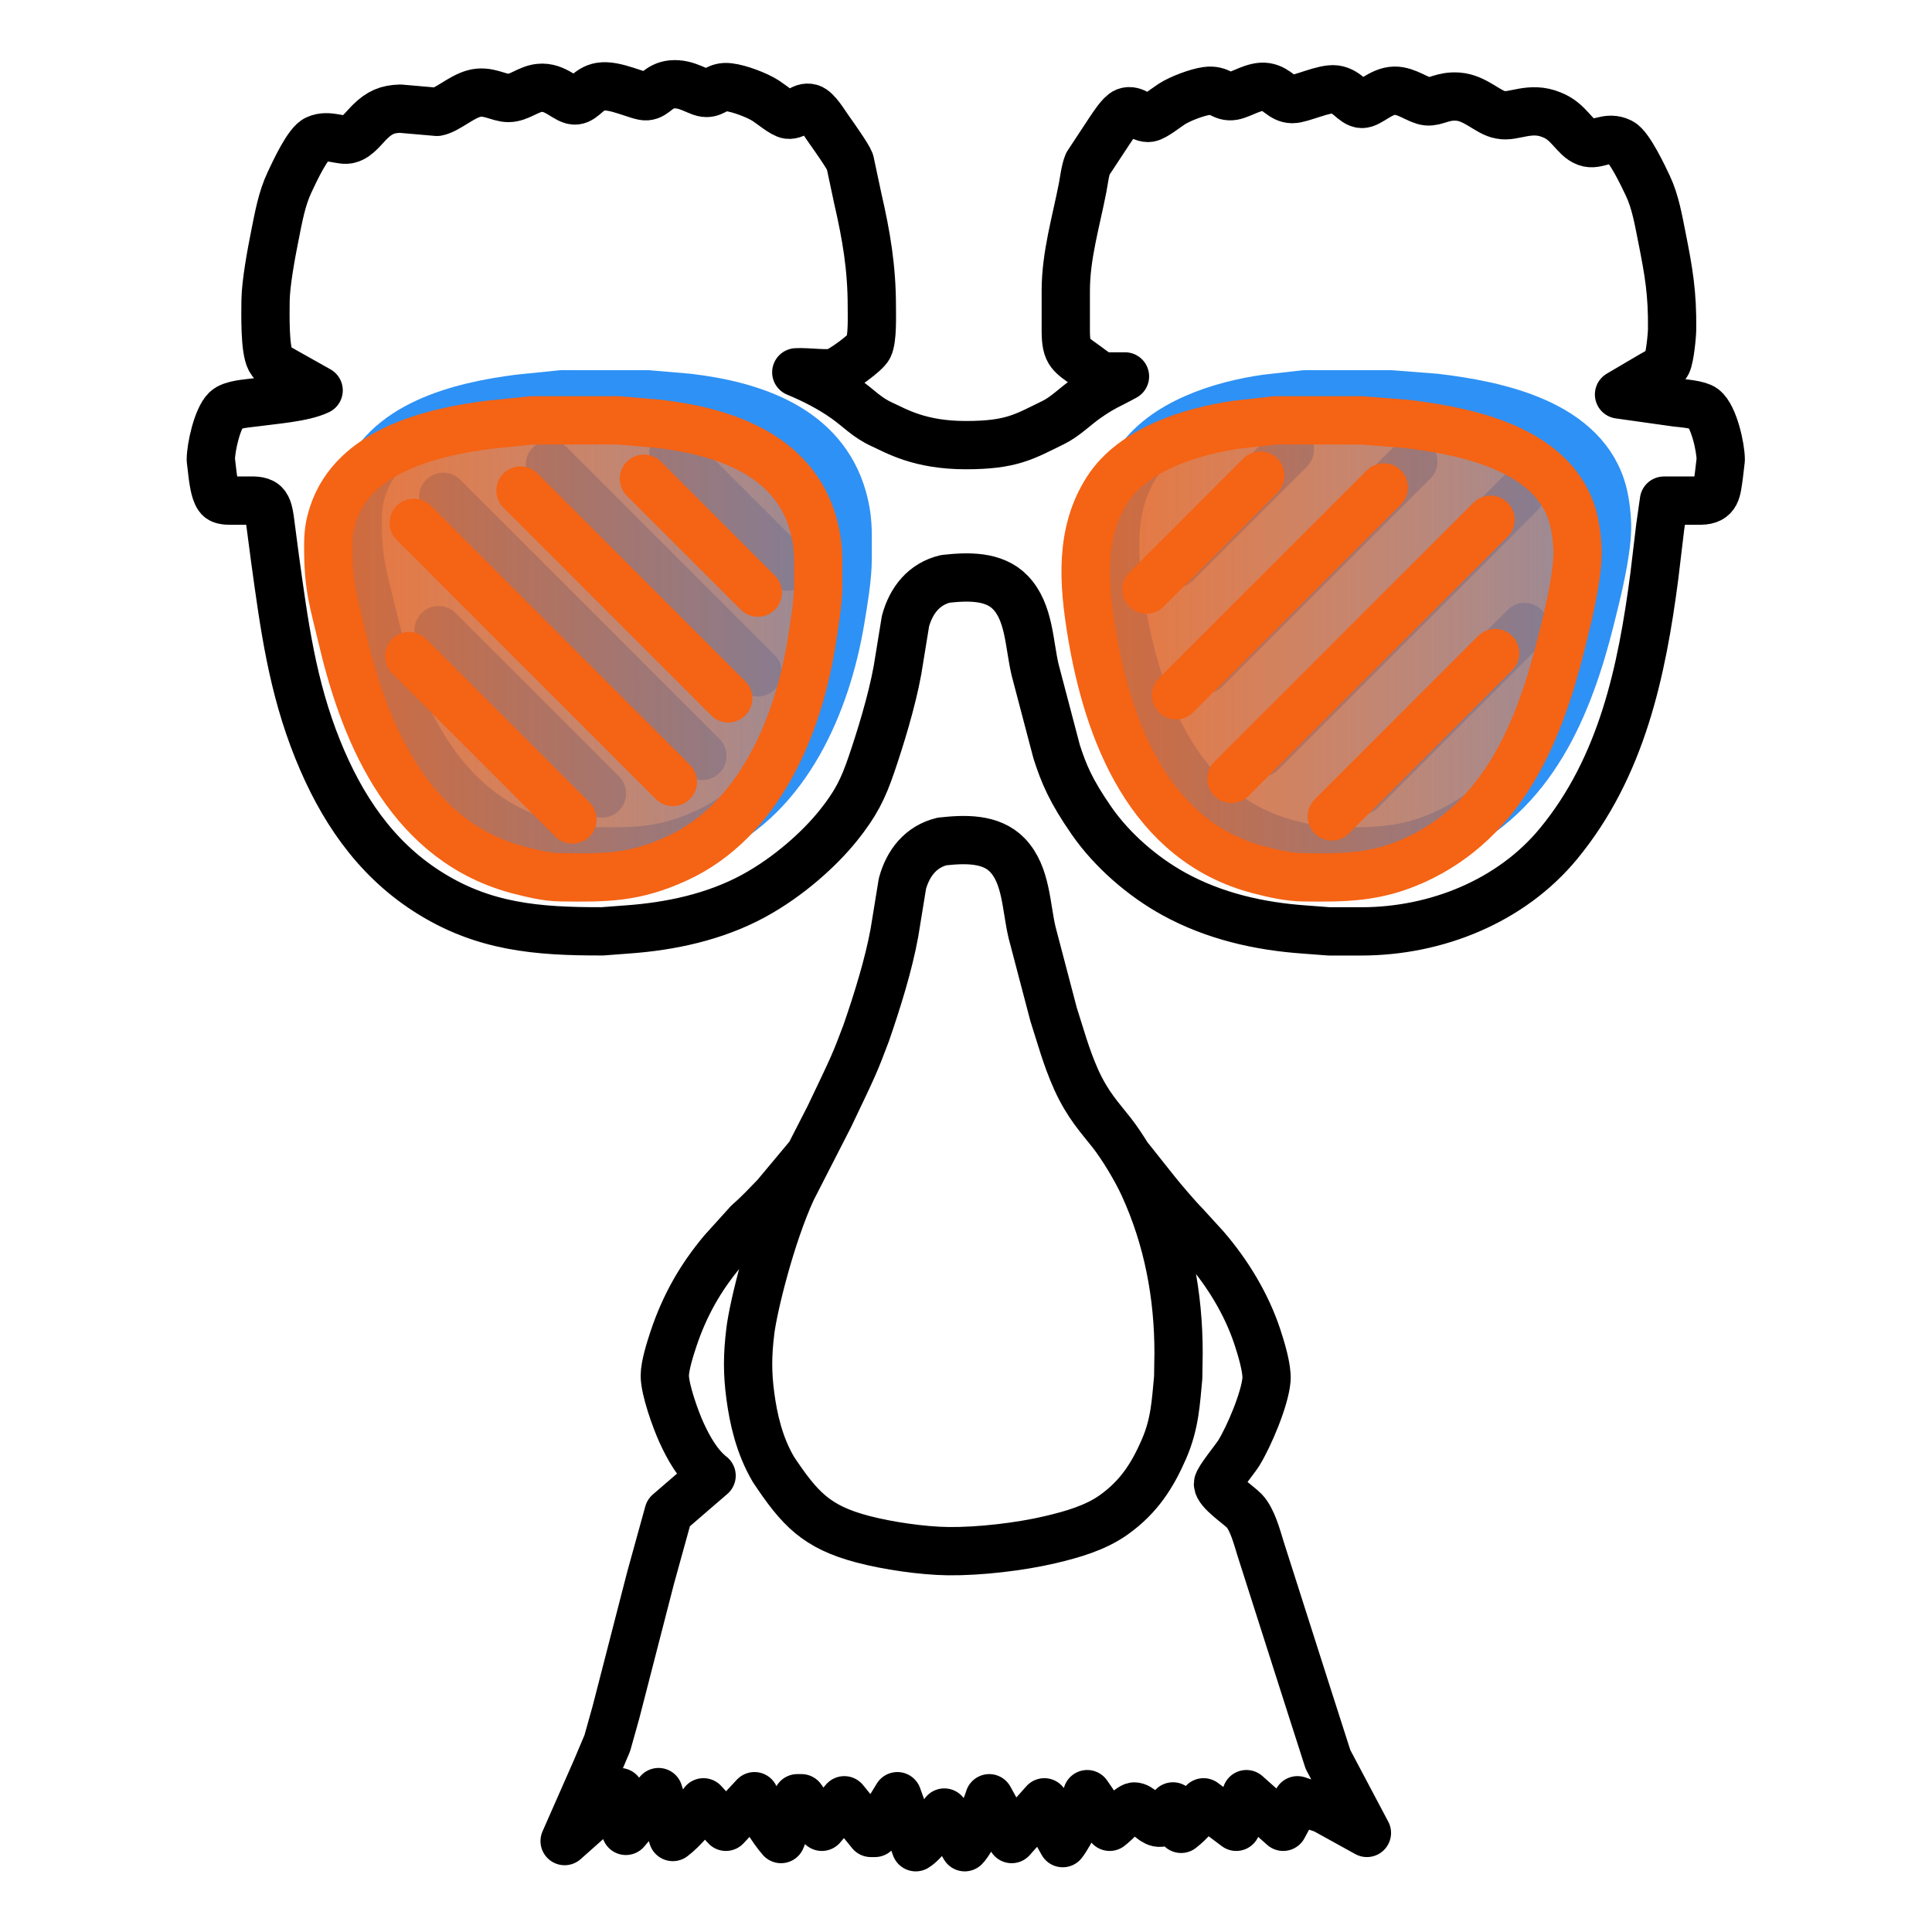 <?xml version="1.0" encoding="UTF-8" standalone="no"?>
<svg
   width="32"
   height="32"
   viewBox="0 0 100 100"
   version="1.1"
   id="svg1"
   sodipodi:docname="threeDim_disguiseMustacheOffIcon.svg"
   inkscape:version="1.3.2 (091e20e, 2023-11-25, custom)"
   xmlns:inkscape="http://www.inkscape.org/namespaces/inkscape"
   xmlns:sodipodi="http://sodipodi.sourceforge.net/DTD/sodipodi-0.dtd"
   xmlns:xlink="http://www.w3.org/1999/xlink"
   xmlns="http://www.w3.org/2000/svg"
   xmlns:svg="http://www.w3.org/2000/svg">
  <defs
     id="defs1">
    <linearGradient
       id="linearGradient15"
       inkscape:collect="always">
      <stop
         style="stop-color:#2e91f5;stop-opacity:0.4;"
         offset="0"
         id="stop15" />
      <stop
         style="stop-color:#2e91f5;stop-opacity:0.857;"
         offset="1"
         id="stop16" />
    </linearGradient>
    <linearGradient
       id="linearGradient13"
       inkscape:collect="always">
      <stop
         style="stop-color:#2e91f5;stop-opacity:0.398;"
         offset="0"
         id="stop13" />
      <stop
         style="stop-color:#2e91f5;stop-opacity:0.855;"
         offset="1"
         id="stop14" />
    </linearGradient>
    <linearGradient
       id="linearGradient11"
       inkscape:collect="always">
      <stop
         style="stop-color:#f56314;stop-opacity:0.853;"
         offset="0"
         id="stop11" />
      <stop
         style="stop-color:#f56314;stop-opacity:0.4;"
         offset="1"
         id="stop12" />
    </linearGradient>
    <linearGradient
       id="linearGradient9"
       inkscape:collect="always">
      <stop
         style="stop-color:#f56314;stop-opacity:0.853;"
         offset="0"
         id="stop9" />
      <stop
         style="stop-color:#f56314;stop-opacity:0.405;"
         offset="1"
         id="stop10" />
    </linearGradient>
    <linearGradient
       inkscape:collect="always"
       xlink:href="#linearGradient9"
       id="linearGradient10"
       x1="16.053"
       y1="33.586"
       x2="43.912"
       y2="33.586"
       gradientUnits="userSpaceOnUse"
       gradientTransform="translate(-0.312)" />
    <linearGradient
       inkscape:collect="always"
       xlink:href="#linearGradient11"
       id="linearGradient12"
       x1="55.253"
       y1="33.586"
       x2="83.219"
       y2="33.586"
       gradientUnits="userSpaceOnUse"
       gradientTransform="translate(-0.312)" />
    <linearGradient
       inkscape:collect="always"
       xlink:href="#linearGradient13"
       id="linearGradient14"
       x1="56.465"
       y1="32.239"
       x2="84.432"
       y2="32.239"
       gradientUnits="userSpaceOnUse" />
    <linearGradient
       inkscape:collect="always"
       xlink:href="#linearGradient15"
       id="linearGradient16"
       x1="17.266"
       y1="32.239"
       x2="45.124"
       y2="32.239"
       gradientUnits="userSpaceOnUse" />
  </defs>
  <sodipodi:namedview
     id="namedview1"
     pagecolor="#ffffff"
     bordercolor="#000000"
     borderopacity="0.25"
     inkscape:showpageshadow="2"
     inkscape:pageopacity="0.0"
     inkscape:pagecheckerboard="0"
     inkscape:deskcolor="#d1d1d1"
     inkscape:document-units="px"
     inkscape:zoom="11.313709"
     inkscape:cx="8.3085042"
     inkscape:cy="19.578018"
     inkscape:window-width="1920"
     inkscape:window-height="1009"
     inkscape:window-x="-8"
     inkscape:window-y="-8"
     inkscape:window-maximized="1"
     inkscape:current-layer="svg1" />
  <path
     id="path4-3"
     style="fill:url(#linearGradient16);stroke:#2e91f5;stroke-width:2.499;stroke-linecap:round;stroke-linejoin:round;stroke-dasharray:none;stroke-opacity:1"
     d="m 34.854,23.433 5.896,5.896 M 28.465,24.044 39.221,34.801 M 22.941,25.716 36.353,39.127 m -13.651,-6.511 8.454,8.454 m -2.074,-20.662 -2.219,0.226 c -3.034,0.388 -7.021,1.35 -8.098,4.62 -0.205,0.62 -0.248,1.045 -0.249,1.691 -0.003,2.149 0.272,2.834 0.752,4.861 1.207,5.091 3.601,10.488 9.18,11.901 0.695,0.175 1.393,0.348 2.113,0.356 2.353,0.027 3.81,0.037 6.023,-0.984 4.164,-1.922 6.194,-6.684 6.912,-10.956 0.157,-0.936 0.378,-2.24 0.379,-3.17 v -1.268 c -10e-4,-0.65 -0.079,-1.274 -0.257,-1.902 -1.021,-3.617 -4.633,-4.793 -7.985,-5.193 l -2.113,-0.181 z" />
  <path
     id="path1-1-7-8-0-3-5"
     style="fill:url(#linearGradient14);stroke:#2e91f5;stroke-width:2.499;stroke-linecap:round;stroke-linejoin:round;stroke-dasharray:none;stroke-opacity:1"
     d="m 66.762,23.272 -5.896,5.896 M 73.152,23.884 62.395,34.64 M 78.675,25.555 65.263,38.967 M 78.915,32.456 70.46,40.91 M 67.544,20.409 65.536,20.635 c -2.349,0.334 -5.338,1.267 -6.689,3.352 -1.453,2.243 -1.235,4.882 -0.822,7.397 0.851,5.173 3.026,10.836 8.673,12.296 0.76,0.197 1.536,0.374 2.325,0.384 2.112,0.024 3.717,0.019 5.706,-0.878 4.579,-2.065 6.456,-6.612 7.594,-11.168 0.336,-1.344 0.826,-3.289 0.858,-4.649 0.012,-0.515 -0.077,-1.298 -0.2,-1.796 -0.894,-3.657 -5.484,-4.602 -8.675,-4.982 l -2.325,-0.181 z" />
  <path
     id="path1-1-7-8-0"
     style="fill:none;stroke:#000000;stroke-width:2.499;stroke-linecap:round;stroke-linejoin:round;stroke-dasharray:none;stroke-opacity:1"
     d="m 58.439,59.93 1.384,1.741 c 0.329,0.417 1.157,1.383 1.506,1.731 l 1.044,1.144 c 1.165,1.342 2.149,2.958 2.707,4.649 0.186,0.563 0.521,1.647 0.473,2.219 -0.082,1 -0.904,2.941 -1.439,3.804 -0.186,0.3 -1.074,1.372 -1.072,1.585 0.002,0.39 1.064,1.089 1.356,1.392 0.429,0.445 0.669,1.387 0.857,1.99 l 2.396,7.502 1.085,3.381 2.015,3.804 -2.219,-1.226 -1.374,-0.465 -0.74,1.374 -1.902,-1.691 -0.528,1.691 -1.691,-1.268 c -0.283,0.528 -0.689,1.005 -1.162,1.374 l -0.423,-1.162 -0.188,0.418 c -0.614,1.168 -1.267,-0.414 -1.815,-0.414 -0.227,0 -0.974,0.838 -1.272,1.052 l -1.162,-1.691 c -0.157,0.554 -0.914,2.09 -1.268,2.536 -0.343,-0.603 -0.824,-1.439 -0.951,-2.113 l -1.691,1.902 -1.162,-2.113 c -0.153,0.537 -0.898,2.163 -1.268,2.536 l -1.057,-1.796 c -0.341,0.481 -1.009,1.517 -1.479,1.796 l -0.951,-2.642 -1.162,1.902 h -0.211 l -1.374,-1.691 -1.162,1.374 -1.057,-1.479 h -0.211 l -0.845,2.113 c -0.397,-0.436 -1.17,-1.667 -1.374,-2.219 l -1.479,1.585 -1.162,-1.268 c -0.36,0.568 -1.051,1.396 -1.585,1.796 l -0.74,-2.325 -1.691,2.008 -0.317,-2.008 -2.853,2.536 1.629,-3.698 0.581,-1.374 0.444,-1.585 1.797,-6.974 0.93,-3.363 2.226,-1.92 c -0.696,-0.544 -1.188,-1.423 -1.552,-2.219 -0.312,-0.679 -0.87,-2.234 -0.87,-2.959 0,-0.511 0.283,-1.402 0.449,-1.902 0.571,-1.71 1.385,-3.161 2.548,-4.544 l 1.328,-1.47 c 0.553,-0.481 0.961,-0.929 1.404,-1.383 l 1.744,-2.088 m 6.888,-16.263 c -1.106,0.265 -1.77,1.115 -2.062,2.184 l -0.413,2.536 c -0.296,1.636 -0.884,3.53 -1.464,5.204 -0.611,1.618 -0.633,1.65 -1.9,4.306 l -1.947,3.804 c -1.092,2.376 -1.99,6.033 -2.146,7.295 -0.156,1.262 -0.158,2.199 0,3.377 0.158,1.178 0.456,2.547 1.197,3.804 1.353,2.028 2.212,2.971 4.614,3.605 1.295,0.341 3.101,0.605 4.438,0.621 1.601,0.018 3.723,-0.228 5.283,-0.597 1.124,-0.266 2.324,-0.604 3.276,-1.283 1.324,-0.941 2.025,-2.083 2.599,-3.403 0.574,-1.321 0.616,-2.444 0.737,-3.698 l 0.019,-1.268 c 0.004,-2.99 -0.552,-5.933 -1.803,-8.664 -0.386,-0.843 -1.09,-2.02 -1.659,-2.747 -0.611,-0.781 -1.223,-1.403 -1.837,-2.747 -0.53,-1.196 -0.794,-2.21 -1.171,-3.381 L 53.422,48.274 C 53.104,46.945 53.131,45.294 52.144,44.263 51.292,43.373 49.917,43.427 48.773,43.554 Z m -5.392,-0.81 c -0.927,1.158 -2.536,2.635 -4.382,3.635 -2.004,1.086 -4.296,1.575 -6.551,1.733 l -1.268,0.096 c -3.347,0.005 -6.173,-0.204 -9.087,-2.082 C 19.365,44.369 17.645,41.763 16.45,38.804 15.121,35.51 14.708,32.343 14.229,28.871 l -0.264,-2.008 c -0.042,-0.249 -0.086,-0.601 -0.279,-0.782 -0.218,-0.204 -0.613,-0.168 -0.892,-0.169 h -0.634 c -0.214,0 -0.597,0.027 -0.771,-0.105 -0.247,-0.187 -0.334,-0.864 -0.377,-1.163 l -0.1,-0.845 c 0,-0.642 0.332,-2.139 0.788,-2.588 0.293,-0.288 1.102,-0.327 1.517,-0.385 0.929,-0.129 2.484,-0.237 3.276,-0.62 l -1.691,-0.95 c -0.298,-0.176 -0.64,-0.328 -0.813,-0.646 -0.292,-0.541 -0.251,-2.38 -0.244,-3.054 0.011,-0.904 0.302,-2.466 0.486,-3.381 0.188,-0.934 0.35,-1.881 0.759,-2.747 0.235,-0.498 0.945,-2.051 1.407,-2.224 0.596,-0.275 1.305,0.131 1.68,0 0.411,-0.097 0.785,-0.622 1.086,-0.914 0.486,-0.469 0.885,-0.648 1.555,-0.665 l 1.902,0.165 c 0.524,-0.095 1.227,-0.756 1.902,-0.944 0.724,-0.203 1.286,0.23 1.796,0.227 0.552,-0.002 1.004,-0.451 1.585,-0.522 0.882,-0.107 1.426,0.705 1.902,0.649 0.417,-0.051 0.643,-0.609 1.268,-0.714 0.77,-0.131 1.982,0.524 2.386,0.497 0.456,-0.031 0.613,-0.546 1.312,-0.615 0.805,-0.078 1.372,0.447 1.796,0.444 0.428,-0.002 0.558,-0.368 1.162,-0.296 0.54,0.063 1.442,0.402 1.902,0.695 0.274,0.174 0.889,0.693 1.162,0.727 0.419,0.051 0.706,-0.47 1.153,-0.344 0.324,0.091 0.742,0.801 0.946,1.087 0.229,0.321 0.988,1.391 1.102,1.691 l 0.405,1.902 c 0.448,1.948 0.727,3.595 0.727,5.6 0,0.505 0.041,1.656 -0.162,2.082 -0.15,0.313 -1.401,1.21 -1.74,1.314 -0.331,0.131 -1.478,-0.036 -2.008,0 0.883,0.366 1.748,0.808 2.536,1.363 0.711,0.5 1.095,0.969 1.902,1.337 0.736,0.335 1.939,1.07 4.332,1.07 2.393,0 3.031,-0.44 4.544,-1.177 0.591,-0.288 1.131,-0.837 1.691,-1.23 0.887,-0.623 1.151,-0.678 2.008,-1.15 h -1.057 c -0.296,-0.042 -0.604,-0.301 -0.845,-0.479 -0.9,-0.664 -1.157,-0.686 -1.162,-1.863 v -2.113 c 0.003,-1.792 0.524,-3.539 0.866,-5.283 0.073,-0.371 0.135,-0.939 0.275,-1.268 l 1.114,-1.691 c 0.171,-0.25 0.573,-0.89 0.843,-0.994 0.471,-0.182 0.786,0.378 1.234,0.306 0.262,-0.042 0.895,-0.547 1.162,-0.717 0.429,-0.274 1.293,-0.603 1.796,-0.672 0.711,-0.097 0.807,0.357 1.374,0.257 0.437,-0.078 1.115,-0.554 1.691,-0.464 0.617,0.096 0.808,0.627 1.374,0.627 0.468,9.988e-4 1.626,-0.578 2.219,-0.502 0.631,0.081 0.94,0.741 1.374,0.754 0.395,0.014 0.981,-0.676 1.691,-0.687 0.642,-0.011 1.23,0.509 1.691,0.553 0.459,0.043 0.81,-0.301 1.585,-0.246 0.93,0.064 1.56,0.838 2.219,0.943 0.673,0.145 1.518,-0.47 2.642,0 0.911,0.347 1.174,1.191 1.796,1.419 0.556,0.207 1.066,-0.37 1.786,0 0.439,0.223 1.173,1.777 1.407,2.277 0.379,0.809 0.541,1.766 0.716,2.642 0.358,1.793 0.549,2.907 0.528,4.755 -0.004,0.355 -0.117,1.487 -0.265,1.774 -0.147,0.285 -0.52,0.455 -0.791,0.612 l -1.691,0.995 2.959,0.417 c 0.353,0.04 1.158,0.098 1.423,0.303 0.522,0.404 0.882,2.009 0.882,2.661 l -0.1,0.845 c -0.113,0.747 -0.099,1.253 -0.937,1.268 h -1.902 l -0.195,1.374 -0.303,2.536 c -0.648,4.963 -1.692,9.878 -4.955,13.842 -2.467,2.997 -6.35,4.537 -10.185,4.544 h -1.691 l -1.268,-0.096 C 65.17,47.947 62.855,47.42 60.766,46.273 59.14,45.38 57.554,44.004 56.495,42.476 55.436,40.948 55.07,40.081 54.692,38.909 l -1.112,-4.227 c -0.318,-1.329 -0.292,-2.98 -1.279,-4.011 -0.852,-0.89 -2.226,-0.836 -3.371,-0.709 -1.106,0.265 -1.77,1.115 -2.062,2.184 l -0.413,2.536 c -0.296,1.636 -0.915,3.617 -1.349,4.887 -0.434,1.269 -0.8,2.017 -1.727,3.175 z"
     sodipodi:nodetypes="ccccccccccccccccccccccsccccccccccccccccccccccccccccccccscccccccccccsscccccsccccccccccscccccccccscccccccccccccccccccccccccccccccscccccscccccccccccccccccccccccccccccccccccccccccccccsccccccss" />
  <path
     id="path4"
     style="display:inline;fill:url(#linearGradient10);stroke:#f56314;stroke-width:2.499;stroke-linecap:round;stroke-linejoin:round;stroke-dasharray:none;stroke-opacity:1"
     d="m 33.329,24.779 5.896,5.896 m -12.286,-5.284 10.756,10.756 m -16.28,-9.085 13.412,13.412 m -13.651,-6.511 8.454,8.454 m -2.074,-20.662 -2.219,0.226 c -3.034,0.388 -7.021,1.35 -8.098,4.62 -0.205,0.62 -0.248,1.045 -0.249,1.691 -0.003,2.149 0.272,2.834 0.752,4.861 1.207,5.091 3.601,10.488 9.18,11.901 0.695,0.175 1.393,0.348 2.113,0.356 2.353,0.027 3.81,0.037 6.023,-0.984 4.164,-1.922 6.194,-6.684 6.912,-10.956 0.157,-0.936 0.378,-2.24 0.379,-3.17 v -1.268 c -0.001,-0.65 -0.079,-1.274 -0.257,-1.902 -1.021,-3.617 -4.633,-4.793 -7.985,-5.193 l -2.113,-0.181 z" />
  <path
     id="path1-1-7-8-0-3"
     style="display:inline;fill:url(#linearGradient12);stroke:#f56314;stroke-width:2.499;stroke-linecap:round;stroke-linejoin:round;stroke-dasharray:none;stroke-opacity:1"
     d="m 65.237,24.619 -5.896,5.896 M 71.627,25.231 60.87,35.987 m 16.28,-9.085 -13.412,13.412 m 13.651,-6.511 -8.454,8.454 m -2.917,-20.501 -2.008,0.226 c -2.349,0.334 -5.338,1.267 -6.689,3.352 -1.453,2.243 -1.235,4.882 -0.822,7.397 0.851,5.173 3.026,10.836 8.673,12.296 0.76,0.197 1.536,0.374 2.325,0.384 2.112,0.024 3.717,0.019 5.706,-0.878 4.579,-2.065 6.456,-6.612 7.594,-11.168 0.336,-1.344 0.826,-3.289 0.858,-4.649 0.012,-0.515 -0.077,-1.298 -0.2,-1.796 -0.894,-3.657 -5.484,-4.602 -8.675,-4.982 l -2.325,-0.181 z" />
</svg>
